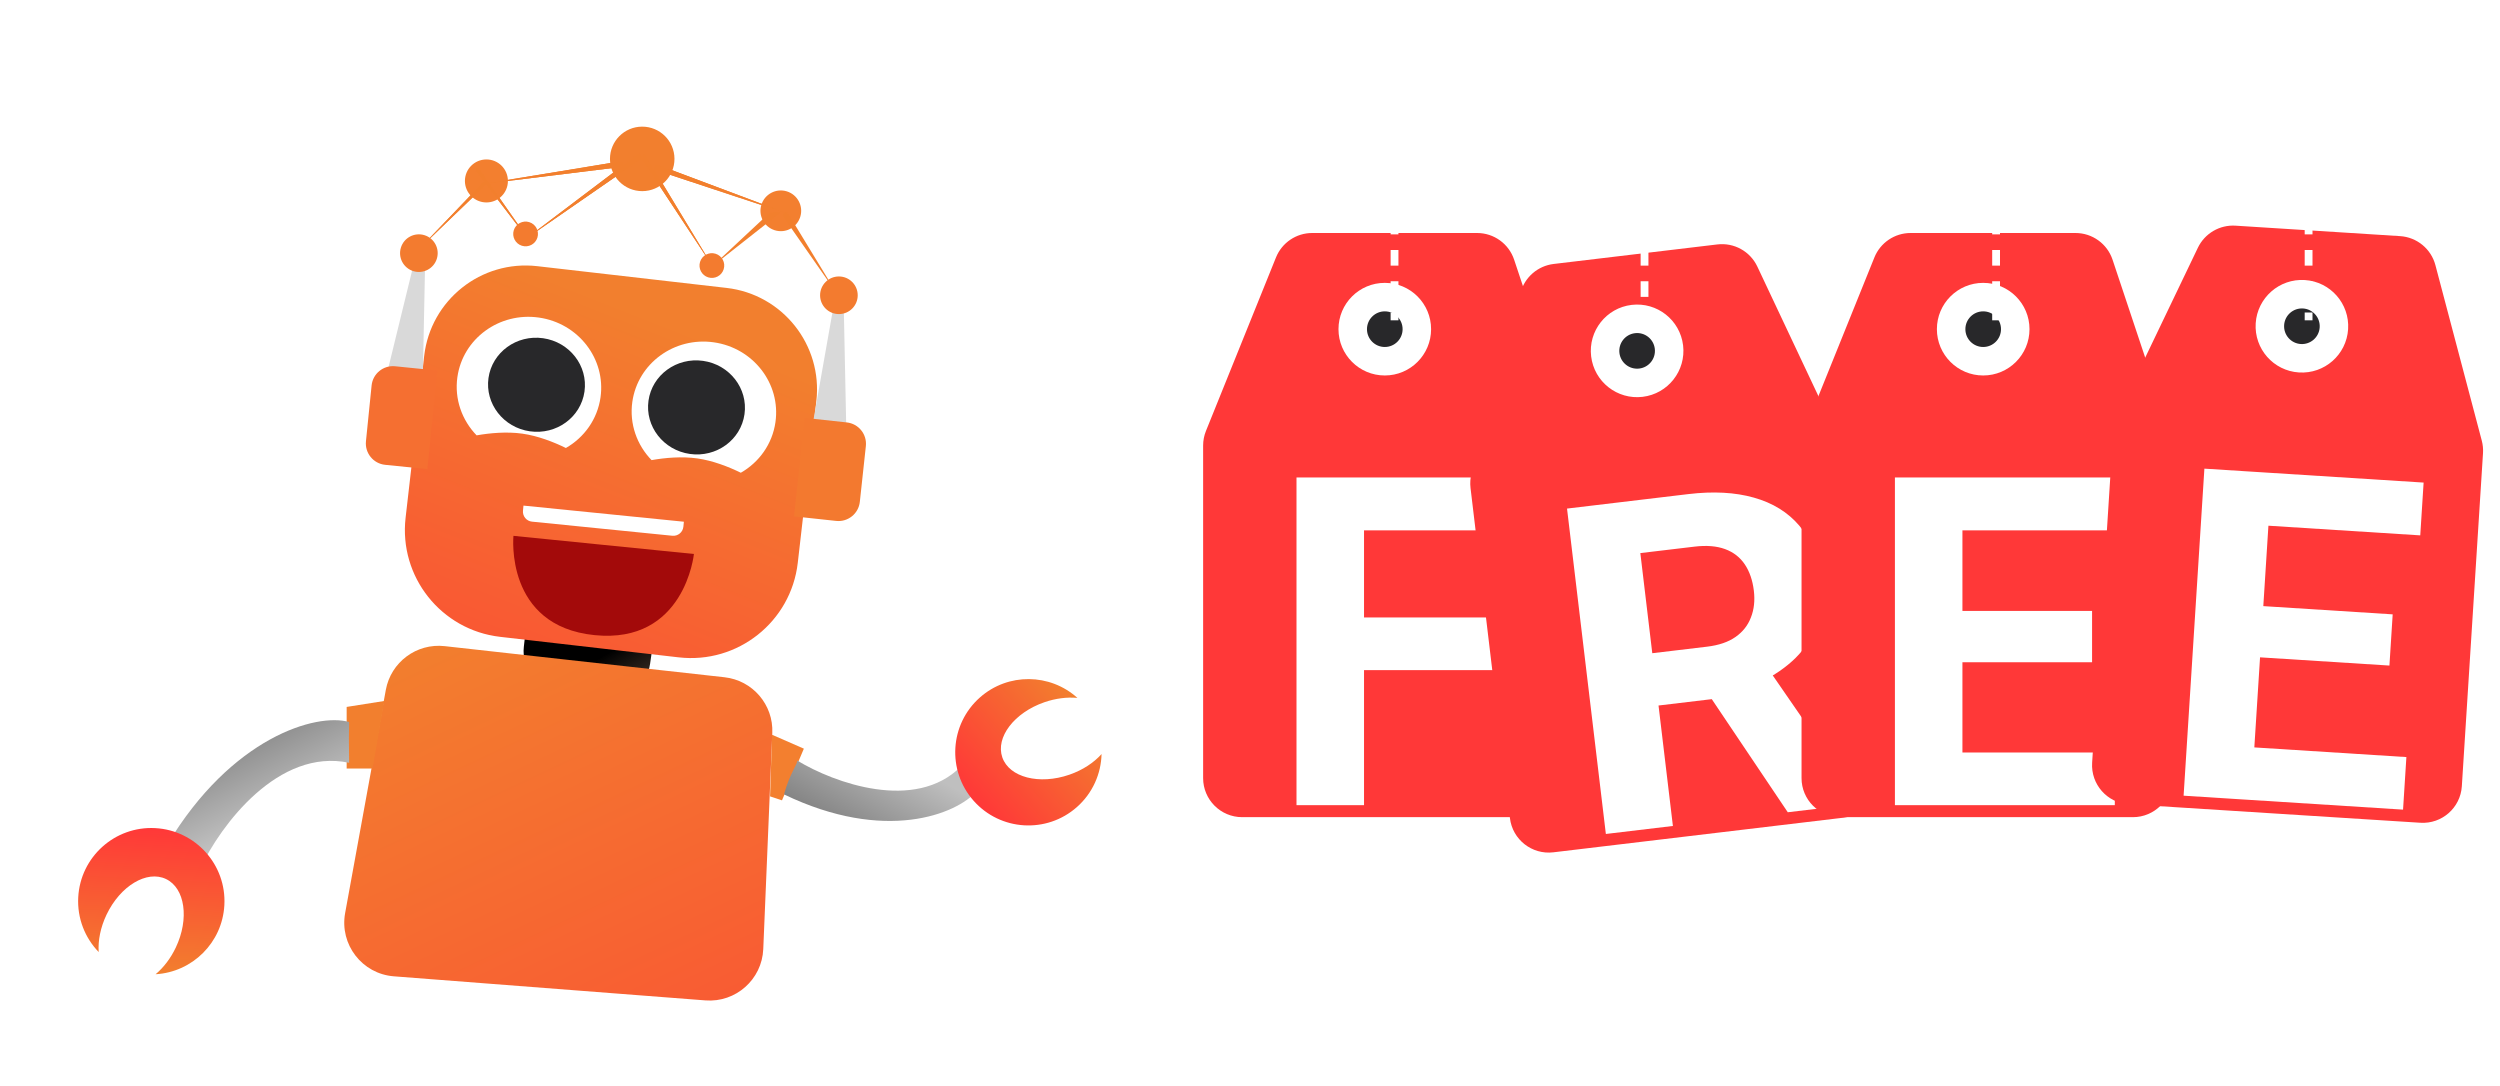 <svg width="320" height="139" viewBox="0 0 320 139" fill="none" xmlns="http://www.w3.org/2000/svg">
<path d="M154 99.597V57.031C154 56.389 154.123 55.754 154.363 55.16L163.326 32.953C164.089 31.062 165.923 29.824 167.962 29.824H189.067C191.219 29.824 193.129 31.201 193.81 33.242L201.16 55.29C201.33 55.8 201.417 56.334 201.417 56.871V99.597C201.417 102.358 199.178 104.597 196.417 104.597H159C156.239 104.597 154 102.358 154 99.597Z" fill="#FF3838"/>
<path d="M174.595 61.116V103.061H165.952V61.116H174.595ZM191.304 79.035V85.776H172.232V79.035H191.304ZM193.32 61.116V67.886H172.232V61.116H193.32Z" fill="white"/>
<circle cx="177.253" cy="42.134" r="5.927" fill="white"/>
<circle cx="177.253" cy="42.134" r="2.28" fill="#28282A"/>
<path d="M193.272 104.724L188.227 62.458C188.151 61.821 188.199 61.176 188.367 60.557L194.634 37.444C195.168 35.477 196.843 34.03 198.867 33.788L219.823 31.287C221.96 31.032 224.02 32.173 224.938 34.12L234.849 55.141C235.078 55.627 235.228 56.147 235.291 56.681L240.354 99.105C240.682 101.847 238.724 104.335 235.982 104.662L198.829 109.096C196.087 109.424 193.599 107.466 193.272 104.724Z" fill="#FF3838"/>
<path d="M200.579 65.098L216.112 63.244C219.297 62.864 222.09 63.014 224.493 63.695C226.914 64.373 228.856 65.573 230.318 67.293C231.781 69.014 232.675 71.239 233.001 73.966C233.267 76.197 233.114 78.159 232.542 79.852C231.988 81.523 231.087 82.975 229.842 84.207C228.613 85.417 227.121 86.447 225.365 87.294L222.818 89.049L209.316 90.66L208.46 83.973L218.501 82.775C220.007 82.595 221.225 82.179 222.153 81.527C223.081 80.875 223.736 80.042 224.118 79.029C224.519 78.014 224.644 76.878 224.494 75.619C224.335 74.284 223.949 73.16 223.337 72.246C222.725 71.333 221.883 70.679 220.811 70.285C219.739 69.891 218.44 69.785 216.914 69.967L209.963 70.796L214.131 105.724L205.55 106.748L200.579 65.098ZM228.835 103.969L217.122 86.537L226.183 85.398L237.969 102.473L238.017 102.873L228.835 103.969Z" fill="white"/>
<circle cx="209.551" cy="44.911" r="5.927" transform="rotate(-6.806 209.551 44.911)" fill="white"/>
<circle cx="209.551" cy="44.911" r="2.28" transform="rotate(-6.806 209.551 44.911)" fill="#28282A"/>
<path d="M230.597 99.597V57.031C230.597 56.389 230.72 55.754 230.96 55.16L239.922 32.953C240.685 31.062 242.52 29.824 244.559 29.824H265.663C267.815 29.824 269.726 31.201 270.407 33.242L277.757 55.29C277.927 55.8 278.014 56.334 278.014 56.871V99.597C278.014 102.358 275.775 104.597 273.014 104.597H235.597C232.835 104.597 230.597 102.358 230.597 99.597Z" fill="#FF3838"/>
<path d="M270.695 96.32V103.061H248.368V96.32H270.695ZM251.191 61.116V103.061H242.549V61.116H251.191ZM267.785 78.199V84.768H248.368V78.199H267.785ZM270.666 61.116V67.886H248.368V61.116H270.666Z" fill="white"/>
<circle cx="253.849" cy="42.134" r="5.927" fill="white"/>
<circle cx="253.849" cy="42.134" r="2.28" fill="#28282A"/>
<path d="M267.793 97.632L270.493 55.152C270.534 54.512 270.697 53.886 270.974 53.308L281.327 31.714C282.209 29.875 284.118 28.756 286.153 28.886L307.215 30.224C309.362 30.361 311.182 31.856 311.732 33.937L317.669 56.406C317.806 56.926 317.859 57.464 317.825 58.001L315.115 100.64C314.94 103.396 312.564 105.488 309.808 105.313L272.466 102.94C269.71 102.764 267.618 100.388 267.793 97.632Z" fill="#FF3838"/>
<path d="M308.018 96.906L307.591 103.633L285.309 102.217L285.737 95.489L308.018 96.906ZM290.787 60.535L288.127 102.396L279.501 101.848L282.162 59.987L290.787 60.535ZM306.264 78.637L305.847 85.192L286.469 83.96L286.886 77.405L306.264 78.637ZM310.223 61.77L309.793 68.527L287.54 67.112L287.97 60.356L310.223 61.77Z" fill="white"/>
<circle cx="294.644" cy="41.76" r="5.927" transform="rotate(3.637 294.644 41.76)" fill="white"/>
<circle cx="294.644" cy="41.76" r="2.28" transform="rotate(3.637 294.644 41.76)" fill="#28282A"/>
<line x1="178.5" x2="178.5" y2="41" stroke="white" stroke-dasharray="2 2"/>
<line x1="210.5" x2="210.5" y2="43" stroke="white" stroke-dasharray="2 2"/>
<line x1="255.5" x2="255.5" y2="41" stroke="white" stroke-dasharray="2 2"/>
<line x1="295.5" x2="295.5" y2="41" stroke="white" stroke-dasharray="2 2"/>
<g filter="url(#filter0_d_711_14523)">
<path d="M67.273 76.816L83.514 78.854L83.213 80.957C82.821 83.69 80.288 85.588 77.554 85.197L71.31 84.302C68.635 83.919 66.749 81.48 67.051 78.795L67.273 76.816Z" fill="url(#paint0_linear_711_14523)"/>
<path d="M49.384 84.31C50.032 80.754 53.321 78.306 56.913 78.705L92.741 82.689C96.335 83.089 99.007 86.202 98.855 89.815L97.698 117.479C97.535 121.371 94.177 124.351 90.293 124.051L50.415 120.969C46.347 120.654 43.445 116.889 44.177 112.875L49.384 84.31Z" fill="url(#paint1_linear_711_14523)"/>
<path d="M44.372 86.486L49.206 85.722L47.68 94.373H44.372V86.486Z" fill="#F27F2E"/>
<path d="M98.823 90.048L102.894 91.829L100.095 98.444L98.568 97.935L98.823 90.048Z" fill="#F37F2F"/>
<path d="M122.995 94.118C117.143 99.971 106.763 96.219 102.055 93.355C102.055 93.876 101.103 94.973 100.35 97.681C113.306 103.93 122.456 100.212 125.03 97.261C124.591 96.653 124.049 95.785 122.995 94.118Z" fill="url(#paint2_linear_711_14523)"/>
<path d="M44.687 93.637C35.647 91.724 28.278 101.568 25.648 107.122C25.329 106.634 23.77 106.187 21.408 104.11C29.646 90.355 40.48 87.223 44.687 88.417C44.65 89.254 44.648 91.433 44.687 93.637Z" fill="url(#paint3_linear_711_14523)"/>
<path d="M128.296 92.944C129.183 95.504 133.029 96.496 136.885 95.16C138.595 94.567 140.021 93.616 141 92.518C140.938 95.028 139.873 97.507 137.845 99.303C133.972 102.732 128.052 102.372 124.623 98.498C121.195 94.625 121.555 88.706 125.428 85.277C129.035 82.084 134.417 82.177 137.909 85.333C136.607 85.209 135.14 85.38 133.673 85.889C129.816 87.225 127.409 90.383 128.296 92.944Z" fill="url(#paint4_linear_711_14523)"/>
<path d="M21.246 108.514C18.8 107.349 15.394 109.391 13.638 113.075C12.859 114.709 12.536 116.392 12.631 117.86C10.886 116.054 9.868 113.555 10.014 110.85C10.291 105.685 14.703 101.722 19.869 101.999C25.034 102.277 28.997 106.689 28.719 111.854C28.461 116.665 24.617 120.432 19.917 120.703C20.92 119.863 21.828 118.699 22.496 117.296C24.252 113.612 23.692 109.68 21.246 108.514Z" fill="url(#paint5_linear_711_14523)"/>
<path d="M54.294 41.566C55.118 34.393 61.601 29.247 68.773 30.07L92.999 32.853C100.171 33.677 105.318 40.16 104.494 47.332L102.115 68.04C101.248 75.59 94.424 81.008 86.874 80.141L64.016 77.515C56.466 76.648 51.048 69.824 51.916 62.274L54.294 41.566Z" fill="url(#paint6_linear_711_14523)"/>
<path d="M53.151 28.991C53.219 28.708 53.468 28.507 53.758 28.498C54.129 28.486 54.433 28.787 54.425 29.157L54.136 43.453C54.127 43.867 53.758 44.18 53.348 44.12L50.337 43.679C49.935 43.621 49.672 43.229 49.768 42.835L53.151 28.991Z" fill="#D9D9D9"/>
<path d="M47.565 45.342C47.718 43.83 49.068 42.728 50.58 42.882L55.979 43.429L54.701 56.045L49.302 55.498C47.79 55.345 46.688 53.995 46.842 52.483L47.565 45.342Z" fill="#F56F31"/>
<path d="M107.998 35.09C107.992 34.805 107.799 34.559 107.524 34.485C107.162 34.388 106.795 34.622 106.729 34.992L103.91 50.948C103.838 51.352 104.134 51.729 104.544 51.755L107.6 51.949C108.001 51.974 108.339 51.651 108.331 51.248L107.998 35.09Z" fill="#D9D9D9"/>
<path d="M110.83 53.103C110.993 51.592 109.901 50.234 108.39 50.071L102.995 49.487L101.631 62.095L107.026 62.678C108.537 62.842 109.894 61.749 110.058 60.238L110.83 53.103Z" fill="#F3792F"/>
<path d="M76.867 46.86C76.467 49.682 74.765 52.007 72.433 53.343C70.873 52.578 68.853 51.79 66.865 51.508C64.876 51.227 62.717 51.423 61.007 51.726C59.137 49.794 58.147 47.089 58.546 44.267C59.243 39.342 63.909 35.93 68.968 36.647C74.028 37.362 77.564 41.935 76.867 46.86Z" fill="white"/>
<path d="M99.259 50.029C98.859 52.851 97.157 55.176 94.825 56.512C93.265 55.747 91.245 54.959 89.257 54.678C87.269 54.396 85.109 54.593 83.399 54.895C81.529 52.964 80.539 50.258 80.938 47.436C81.635 42.512 86.301 39.1 91.361 39.816C96.42 40.532 99.956 45.105 99.259 50.029Z" fill="white"/>
<path d="M67.828 51.208C71.221 51.688 74.35 49.41 74.815 46.119C75.281 42.829 72.908 39.772 69.514 39.292C66.121 38.811 62.993 41.09 62.527 44.38C62.061 47.67 64.435 50.727 67.828 51.208Z" fill="#28282A"/>
<path d="M88.309 54.106C91.702 54.587 94.83 52.309 95.296 49.018C95.762 45.728 93.388 42.671 89.995 42.19C86.602 41.71 83.473 43.988 83.008 47.279C82.542 50.569 84.915 53.626 88.309 54.106Z" fill="#28282A"/>
<g filter="url(#filter1_i_711_14523)">
<path d="M76.111 73.298C64.562 72.138 65.722 60.588 65.722 60.588L88.821 62.909C88.821 62.909 87.661 74.459 76.111 73.298Z" fill="#A30A0A"/>
</g>
<path d="M66.941 61.358L67.005 60.717L87.537 62.78L87.473 63.422C87.402 64.13 86.769 64.647 86.061 64.576L68.095 62.771C67.386 62.699 66.869 62.067 66.941 61.358Z" fill="white"/>
<path d="M62.271 21.913C63.791 21.907 65.019 20.671 65.013 19.151C65.008 17.631 63.772 16.403 62.252 16.409C60.732 16.414 59.504 17.65 59.509 19.17C59.514 20.69 60.751 21.918 62.271 21.913Z" fill="#F37F2F"/>
<circle cx="82.204" cy="16.338" r="4.128" transform="rotate(-0.2 82.204 16.338)" fill="#F27F2E"/>
<path d="M62.337 19.5L53.696 27.817L61.768 19.402C62.018 19.015 62.397 19.395 62.337 19.5Z" fill="#F27F2D"/>
<path d="M62.337 19.5L53.696 27.817L61.768 19.402C62.018 19.015 62.397 19.395 62.337 19.5Z" fill="#F27F2D"/>
<path d="M99.172 25.473C97.798 25.046 97.029 23.586 97.456 22.211C97.883 20.837 99.343 20.069 100.717 20.495C102.092 20.922 102.86 22.382 102.433 23.757C102.007 25.131 100.547 25.899 99.172 25.473Z" fill="#F37F2F"/>
<path d="M83.707 17.695L101.033 23.422L84.421 17.184C83.822 16.816 83.555 17.591 83.707 17.695Z" fill="#F27F2D"/>
<path d="M83.707 17.695L101.033 23.422L84.421 17.184C83.822 16.816 83.555 17.591 83.707 17.695Z" fill="#F27F2D"/>
<path d="M82.256 16.513L91.198 30.068L82.64 15.909C82.335 15.177 82.179 16.311 82.256 16.513Z" fill="#F27F2D"/>
<path d="M82.256 16.513L91.198 30.068L82.64 15.909C82.335 15.177 82.179 16.311 82.256 16.513Z" fill="#F27F2D"/>
<path d="M82.207 16.26L67.105 26.712L81.411 15.891C81.894 15.348 82.327 16.111 82.207 16.26Z" fill="#F27F2D"/>
<path d="M82.207 16.26L67.105 26.712L81.411 15.891C81.894 15.348 82.327 16.111 82.207 16.26Z" fill="#F27F2D"/>
<path d="M79.687 17.352L61.576 19.585L79.086 16.71C79.746 16.467 79.856 17.28 79.687 17.352Z" fill="#F27F2D"/>
<path d="M79.687 17.352L61.576 19.585L79.086 16.71C79.746 16.467 79.856 17.28 79.687 17.352Z" fill="#F27F2D"/>
<path d="M61.253 17.512L68.143 27.344L61.028 18.041C60.674 17.729 61.156 17.435 61.253 17.512Z" fill="#F27F2D"/>
<path d="M61.253 17.512L68.143 27.344L61.028 18.041C60.674 17.729 61.156 17.435 61.253 17.512Z" fill="#F27F2D"/>
<path d="M98.416 23.321L91.198 30.068L99.817 23.279C99.927 23.192 99.702 23.131 99.32 23.14C98.934 23.15 98.535 23.228 98.426 23.313C98.423 23.315 98.419 23.318 98.416 23.321Z" fill="#F27F2D"/>
<path d="M100.904 23.376L107.035 33.453L100.332 23.841C100.196 23.635 100.212 23.362 100.366 23.229C100.521 23.095 100.756 23.155 100.892 23.359C100.895 23.362 100.9 23.37 100.904 23.376Z" fill="#F27F2D"/>
<path d="M52.903 30.703C51.632 30.308 50.922 28.959 51.317 27.689C51.711 26.419 53.06 25.709 54.331 26.103C55.601 26.497 56.311 27.846 55.916 29.117C55.522 30.387 54.173 31.097 52.903 30.703Z" fill="#F37B2F"/>
<path d="M66.805 27.458C65.97 27.198 65.503 26.311 65.762 25.476C66.022 24.64 66.909 24.173 67.745 24.432C68.58 24.692 69.047 25.579 68.788 26.415C68.528 27.25 67.641 27.717 66.805 27.458Z" fill="#F37B2F"/>
<path d="M90.65 31.503C89.815 31.244 89.348 30.356 89.607 29.52C89.866 28.685 90.754 28.218 91.589 28.477C92.425 28.737 92.892 29.624 92.632 30.46C92.373 31.295 91.486 31.762 90.65 31.503Z" fill="#F37B2F"/>
<path d="M107.388 36.203C108.718 36.199 109.792 35.117 109.788 33.787C109.783 32.457 108.701 31.383 107.371 31.387C106.041 31.392 104.967 32.474 104.971 33.804C104.976 35.134 106.058 36.208 107.388 36.203Z" fill="#F37B2F"/>
</g>
<defs>
<filter id="filter0_d_711_14523" x="0" y="6.21" width="151" height="131.862" filterUnits="userSpaceOnUse" color-interpolation-filters="sRGB">
<feFlood flood-opacity="0" result="BackgroundImageFix"/>
<feColorMatrix in="SourceAlpha" type="matrix" values="0 0 0 0 0 0 0 0 0 0 0 0 0 0 0 0 0 0 127 0" result="hardAlpha"/>
<feOffset dy="4"/>
<feGaussianBlur stdDeviation="5"/>
<feComposite in2="hardAlpha" operator="out"/>
<feColorMatrix type="matrix" values="0 0 0 0 0 0 0 0 0 0 0 0 0 0 0 0 0 0 0.25 0"/>
<feBlend mode="normal" in2="BackgroundImageFix" result="effect1_dropShadow_711_14523"/>
<feBlend mode="normal" in="SourceGraphic" in2="effect1_dropShadow_711_14523" result="shape"/>
</filter>
<filter id="filter1_i_711_14523" x="65.69" y="60.588" width="23.131" height="16.792" filterUnits="userSpaceOnUse" color-interpolation-filters="sRGB">
<feFlood flood-opacity="0" result="BackgroundImageFix"/>
<feBlend mode="normal" in="SourceGraphic" in2="BackgroundImageFix" result="shape"/>
<feColorMatrix in="SourceAlpha" type="matrix" values="0 0 0 0 0 0 0 0 0 0 0 0 0 0 0 0 0 0 127 0" result="hardAlpha"/>
<feOffset dy="4"/>
<feGaussianBlur stdDeviation="2"/>
<feComposite in2="hardAlpha" operator="arithmetic" k2="-1" k3="1"/>
<feColorMatrix type="matrix" values="0 0 0 0 0 0 0 0 0 0 0 0 0 0 0 0 0 0 0.25 0"/>
<feBlend mode="normal" in2="shape" result="effect1_innerShadow_711_14523"/>
</filter>
<linearGradient id="paint0_linear_711_14523" x1="66.68" y1="86.074" x2="89.747" y2="125.689" gradientUnits="userSpaceOnUse">
<stop/>
<stop offset="1" stop-color="#F27F2E" stop-opacity="0"/>
</linearGradient>
<linearGradient id="paint1_linear_711_14523" x1="53.025" y1="77.58" x2="103.659" y2="184.954" gradientUnits="userSpaceOnUse">
<stop stop-color="#F27F2E"/>
<stop offset="1" stop-color="#FF3838"/>
</linearGradient>
<linearGradient id="paint2_linear_711_14523" x1="109.303" y1="89.585" x2="90.886" y2="122.09" gradientUnits="userSpaceOnUse">
<stop stop-color="#BFBFBF"/>
<stop offset="1"/>
</linearGradient>
<linearGradient id="paint3_linear_711_14523" x1="29.209" y1="103.274" x2="12.209" y2="69.426" gradientUnits="userSpaceOnUse">
<stop stop-color="#BFBFBF"/>
<stop offset="1"/>
</linearGradient>
<linearGradient id="paint4_linear_711_14523" x1="138.606" y1="86.12" x2="124.623" y2="98.498" gradientUnits="userSpaceOnUse">
<stop stop-color="#F27F2E"/>
<stop offset="1" stop-color="#FF3838"/>
</linearGradient>
<linearGradient id="paint5_linear_711_14523" x1="18.867" y1="120.647" x2="19.869" y2="101.999" gradientUnits="userSpaceOnUse">
<stop stop-color="#F27F2E"/>
<stop offset="1" stop-color="#FF3838"/>
</linearGradient>
<linearGradient id="paint6_linear_711_14523" x1="62.895" y1="28.568" x2="32.308" y2="106.321" gradientUnits="userSpaceOnUse">
<stop stop-color="#F27F2E"/>
<stop offset="1" stop-color="#FF3838"/>
</linearGradient>
</defs>
</svg>
